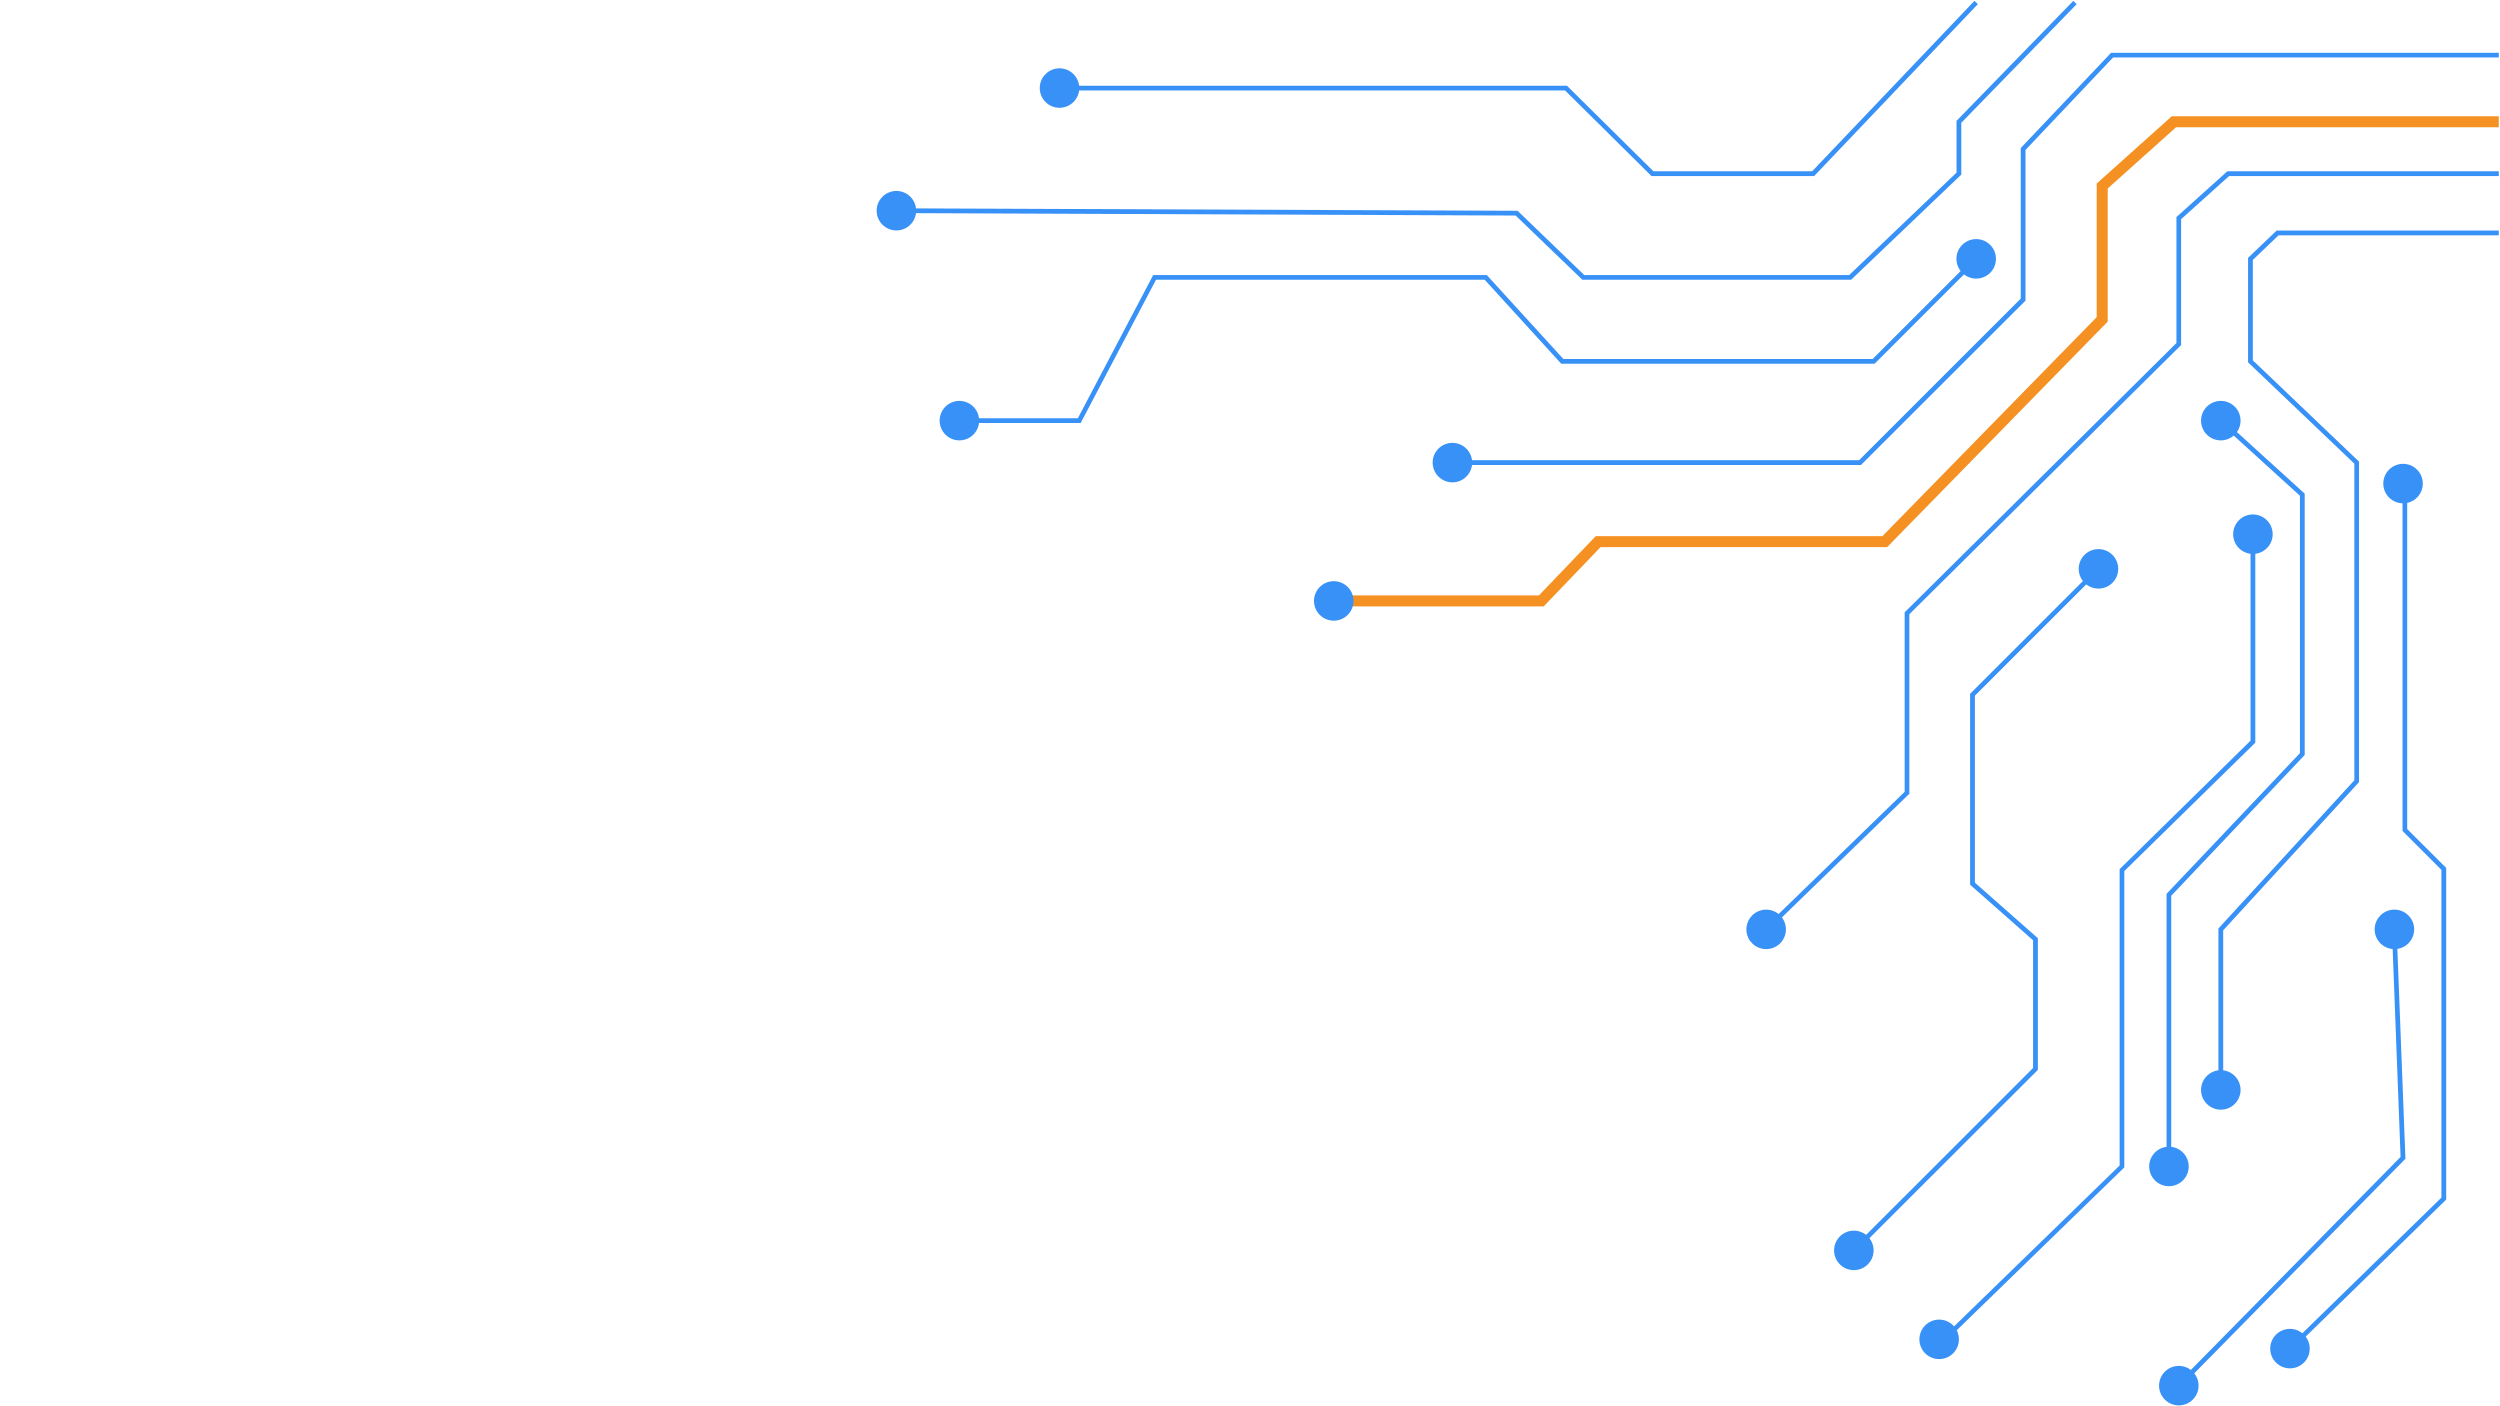 <svg xmlns="http://www.w3.org/2000/svg" xmlns:xlink="http://www.w3.org/1999/xlink" width="1366" zoomAndPan="magnify" viewBox="0 0 1024.5 576" height="768" preserveAspectRatio="xMidYMid meet" version="1.0"><defs><clipPath id="b8db1dc1f8"><path d="M 884 559 L 901 559 L 901 575.859 L 884 575.859 Z M 884 559 " clip-rule="nonzero"/></clipPath><clipPath id="ff115d6589"><path d="M 546 47 L 1024 47 L 1024 249 L 546 249 Z M 546 47 " clip-rule="nonzero"/></clipPath><clipPath id="264e173290"><path d="M 723 70 L 1024 70 L 1024 382 L 723 382 Z M 723 70 " clip-rule="nonzero"/></clipPath><clipPath id="dc74a7a017"><path d="M 595 21 L 1024 21 L 1024 191 L 595 191 Z M 595 21 " clip-rule="nonzero"/></clipPath><clipPath id="f2ef60f95f"><path d="M 367 0.141 L 852 0.141 L 852 115 L 367 115 Z M 367 0.141 " clip-rule="nonzero"/></clipPath><clipPath id="d875c99c2a"><path d="M 434 0.141 L 811 0.141 L 811 73 L 434 73 Z M 434 0.141 " clip-rule="nonzero"/></clipPath><clipPath id="6f9a459819"><path d="M 909 94 L 1024 94 L 1024 447 L 909 447 Z M 909 94 " clip-rule="nonzero"/></clipPath><clipPath id="e03a5f59a1"><path d="M 359.25 78 L 376 78 L 376 95 L 359.25 95 Z M 359.25 78 " clip-rule="nonzero"/></clipPath></defs><g clip-path="url(#b8db1dc1f8)"><path fill="#3891f6" d="M 884.781 567.836 C 884.781 568.367 884.836 568.895 884.938 569.414 C 885.043 569.938 885.195 570.441 885.398 570.934 C 885.602 571.426 885.852 571.891 886.148 572.332 C 886.441 572.773 886.777 573.184 887.152 573.559 C 887.531 573.934 887.938 574.27 888.383 574.566 C 888.824 574.863 889.289 575.109 889.781 575.312 C 890.273 575.516 890.777 575.672 891.301 575.773 C 891.82 575.879 892.348 575.93 892.879 575.93 C 893.41 575.93 893.938 575.879 894.461 575.773 C 894.98 575.672 895.488 575.516 895.98 575.312 C 896.469 575.109 896.938 574.859 897.379 574.566 C 897.82 574.27 898.23 573.934 898.605 573.559 C 898.98 573.184 899.316 572.773 899.613 572.332 C 899.906 571.891 900.156 571.426 900.359 570.934 C 900.562 570.441 900.719 569.938 900.82 569.414 C 900.926 568.895 900.977 568.367 900.977 567.836 C 900.977 567.305 900.926 566.777 900.82 566.258 C 900.719 565.738 900.562 565.23 900.359 564.738 C 900.156 564.25 899.906 563.781 899.613 563.34 C 899.316 562.898 898.98 562.488 898.605 562.113 C 898.23 561.738 897.82 561.402 897.379 561.105 C 896.938 560.812 896.469 560.562 895.98 560.359 C 895.488 560.156 894.98 560.004 894.461 559.898 C 893.938 559.797 893.41 559.742 892.879 559.742 C 892.348 559.742 891.82 559.797 891.301 559.898 C 890.777 560.004 890.273 560.156 889.781 560.359 C 889.289 560.562 888.824 560.812 888.383 561.105 C 887.938 561.402 887.531 561.738 887.152 562.113 C 886.777 562.488 886.441 562.898 886.148 563.34 C 885.852 563.781 885.602 564.25 885.398 564.738 C 885.195 565.23 885.043 565.738 884.938 566.258 C 884.836 566.777 884.781 567.305 884.781 567.836 Z M 884.781 567.836 " fill-opacity="1" fill-rule="nonzero"/></g><g clip-path="url(#ff115d6589)"><path fill="#f59122" d="M 546.574 248.504 L 632.605 248.504 L 655.887 224.223 L 773.336 224.223 L 863.742 131.797 L 863.742 77.238 L 891.723 52.164 L 1024.5 52.164 L 1024.5 47.648 L 889.988 47.648 L 859.227 75.215 L 859.227 129.957 L 771.418 219.707 L 653.934 219.707 L 630.656 243.988 L 546.574 243.988 Z M 546.574 248.504 " fill-opacity="1" fill-rule="nonzero"/></g><g clip-path="url(#264e173290)"><path fill="#3891f6" d="M 724.461 381.543 L 782.445 325.285 L 782.445 251.719 L 893.82 141.41 L 893.82 89.812 L 913.484 72.145 L 1024.5 72.145 L 1024.5 70.195 L 912.762 70.195 L 891.902 88.945 L 891.902 140.578 L 780.527 250.926 L 780.527 324.488 L 723.09 380.168 Z M 724.461 381.543 " fill-opacity="1" fill-rule="nonzero"/></g><g clip-path="url(#dc74a7a017)"><path fill="#3891f6" d="M 595.191 190.547 L 762.637 190.547 L 830.055 123.199 L 830.055 61.449 L 865.949 23.547 L 1024.5 23.547 L 1024.5 21.633 L 865.117 21.633 L 828.102 60.656 L 828.102 122.367 L 761.84 188.598 L 595.191 188.598 Z M 595.191 190.547 " fill-opacity="1" fill-rule="nonzero"/></g><g clip-path="url(#f2ef60f95f)"><path fill="#3891f6" d="M 648.441 114.637 L 758.586 114.637 L 803.738 71.566 L 803.738 50.32 L 851.02 1.723 L 849.645 0.352 L 801.785 49.527 L 801.785 70.734 L 757.793 112.719 L 649.234 112.719 L 621.906 86.379 L 367.348 85.367 L 367.348 87.32 L 621.113 88.332 Z M 648.441 114.637 " fill-opacity="1" fill-rule="nonzero"/></g><g clip-path="url(#d875c99c2a)"><path fill="#3891f6" d="M 676.781 72.145 L 743.441 72.145 L 810.531 1.688 L 809.121 0.352 L 742.609 70.195 L 677.578 70.195 L 642.152 35.145 L 434.184 35.145 L 434.184 37.062 L 641.355 37.062 Z M 676.781 72.145 " fill-opacity="1" fill-rule="nonzero"/></g><g clip-path="url(#6f9a459819)"><path fill="#3891f6" d="M 909.109 446.652 L 911.062 446.652 L 911.062 381.254 L 966.73 320.516 L 966.73 189.176 L 923.207 147.66 L 923.207 106.508 L 933.766 96.426 L 1024.5 96.426 L 1024.5 94.473 L 932.969 94.473 L 921.258 105.676 L 921.258 148.492 L 964.816 190.008 L 964.816 319.754 L 909.109 380.492 Z M 909.109 446.652 " fill-opacity="1" fill-rule="nonzero"/></g><path fill="#3891f6" d="M 887.855 478.012 L 889.77 478.012 L 889.77 367.09 L 944.465 309.387 L 944.465 202.293 L 910.738 171.652 L 909.438 173.098 L 942.512 203.16 L 942.512 308.629 L 887.855 366.293 Z M 887.855 478.012 " fill-opacity="1" fill-rule="nonzero"/><path fill="#3891f6" d="M 797.34 549.555 L 870.539 478.41 L 870.539 356.973 L 924.223 304.363 L 924.223 218.91 L 922.27 218.91 L 922.27 303.531 L 868.625 356.176 L 868.625 477.617 L 796 548.18 Z M 797.34 549.555 " fill-opacity="1" fill-rule="nonzero"/><path fill="#3891f6" d="M 939.113 553.348 L 1002.449 491.598 L 1002.449 355.672 L 986.469 339.738 L 986.469 198.172 L 984.555 198.172 L 984.555 340.531 L 1000.496 356.465 L 1000.496 490.77 L 937.742 551.977 Z M 939.113 553.348 " fill-opacity="1" fill-rule="nonzero"/><path fill="#3891f6" d="M 893.566 568.523 L 985.746 474.871 L 981.914 375.398 L 980 375.473 L 983.758 474.109 L 892.156 567.148 Z M 893.566 568.523 " fill-opacity="1" fill-rule="nonzero"/><path fill="#3891f6" d="M 930.332 552.66 C 930.332 553.191 930.383 553.719 930.484 554.242 C 930.59 554.762 930.742 555.266 930.945 555.758 C 931.148 556.25 931.398 556.715 931.695 557.156 C 931.992 557.602 932.324 558.008 932.703 558.383 C 933.078 558.762 933.488 559.094 933.93 559.391 C 934.371 559.688 934.836 559.934 935.328 560.141 C 935.82 560.344 936.328 560.496 936.848 560.598 C 937.371 560.703 937.895 560.754 938.426 560.754 C 938.961 560.754 939.484 560.703 940.008 560.598 C 940.527 560.496 941.035 560.344 941.527 560.141 C 942.02 559.934 942.484 559.688 942.926 559.391 C 943.367 559.094 943.777 558.762 944.152 558.383 C 944.531 558.008 944.863 557.602 945.16 557.156 C 945.457 556.715 945.707 556.25 945.91 555.758 C 946.113 555.266 946.266 554.762 946.371 554.242 C 946.473 553.719 946.523 553.191 946.523 552.66 C 946.523 552.129 946.473 551.605 946.371 551.082 C 946.266 550.562 946.113 550.055 945.91 549.562 C 945.707 549.074 945.457 548.605 945.16 548.164 C 944.863 547.723 944.531 547.312 944.152 546.938 C 943.777 546.562 943.367 546.227 942.926 545.934 C 942.484 545.637 942.02 545.387 941.527 545.184 C 941.035 544.98 940.527 544.828 940.008 544.723 C 939.484 544.621 938.961 544.566 938.426 544.566 C 937.895 544.566 937.371 544.621 936.848 544.723 C 936.328 544.828 935.82 544.98 935.328 545.184 C 934.836 545.387 934.371 545.637 933.93 545.934 C 933.488 546.227 933.078 546.562 932.703 546.938 C 932.324 547.312 931.992 547.723 931.695 548.164 C 931.398 548.605 931.148 549.074 930.945 549.562 C 930.742 550.055 930.59 550.562 930.484 551.082 C 930.383 551.605 930.332 552.129 930.332 552.66 Z M 930.332 552.66 " fill-opacity="1" fill-rule="nonzero"/><path fill="#3891f6" d="M 786.566 548.867 C 786.566 549.398 786.617 549.926 786.723 550.445 C 786.824 550.969 786.98 551.473 787.184 551.965 C 787.387 552.457 787.637 552.922 787.93 553.363 C 788.227 553.805 788.562 554.215 788.938 554.59 C 789.312 554.965 789.723 555.301 790.164 555.598 C 790.605 555.891 791.074 556.141 791.566 556.344 C 792.055 556.547 792.562 556.703 793.082 556.805 C 793.605 556.91 794.133 556.961 794.664 556.961 C 795.195 556.961 795.723 556.91 796.242 556.805 C 796.766 556.703 797.27 556.547 797.762 556.344 C 798.254 556.141 798.719 555.891 799.16 555.598 C 799.605 555.301 800.012 554.965 800.391 554.59 C 800.766 554.215 801.102 553.805 801.395 553.363 C 801.691 552.922 801.941 552.457 802.145 551.965 C 802.348 551.473 802.5 550.969 802.605 550.445 C 802.707 549.926 802.762 549.398 802.762 548.867 C 802.762 548.336 802.707 547.809 802.605 547.289 C 802.5 546.766 802.348 546.262 802.145 545.77 C 801.941 545.277 801.691 544.812 801.395 544.371 C 801.102 543.93 800.766 543.52 800.391 543.145 C 800.012 542.77 799.605 542.434 799.16 542.137 C 798.719 541.844 798.254 541.594 797.762 541.391 C 797.27 541.188 796.766 541.031 796.242 540.93 C 795.723 540.824 795.195 540.773 794.664 540.773 C 794.133 540.773 793.605 540.824 793.082 540.93 C 792.562 541.031 792.055 541.188 791.566 541.391 C 791.074 541.594 790.605 541.844 790.164 542.137 C 789.723 542.434 789.312 542.77 788.938 543.145 C 788.562 543.52 788.227 543.93 787.93 544.371 C 787.637 544.812 787.387 545.277 787.184 545.77 C 786.98 546.262 786.824 546.766 786.723 547.289 C 786.617 547.809 786.566 548.336 786.566 548.867 Z M 786.566 548.867 " fill-opacity="1" fill-rule="nonzero"/><path fill="#3891f6" d="M 751.609 512.41 C 751.609 512.941 751.66 513.469 751.766 513.988 C 751.867 514.512 752.023 515.016 752.227 515.508 C 752.43 516 752.68 516.465 752.973 516.906 C 753.27 517.348 753.605 517.758 753.98 518.133 C 754.355 518.508 754.766 518.844 755.207 519.141 C 755.652 519.434 756.117 519.684 756.609 519.887 C 757.098 520.09 757.605 520.246 758.129 520.348 C 758.648 520.453 759.176 520.504 759.707 520.504 C 760.238 520.504 760.766 520.453 761.285 520.348 C 761.809 520.246 762.316 520.09 762.805 519.887 C 763.297 519.684 763.766 519.434 764.207 519.141 C 764.648 518.844 765.059 518.508 765.434 518.133 C 765.809 517.758 766.145 517.348 766.441 516.906 C 766.734 516.465 766.984 516 767.188 515.508 C 767.391 515.016 767.547 514.512 767.648 513.988 C 767.754 513.469 767.805 512.941 767.805 512.41 C 767.805 511.879 767.754 511.352 767.648 510.832 C 767.547 510.309 767.391 509.805 767.188 509.312 C 766.984 508.82 766.734 508.355 766.441 507.914 C 766.145 507.473 765.809 507.062 765.434 506.688 C 765.059 506.312 764.648 505.977 764.207 505.68 C 763.766 505.387 763.297 505.137 762.805 504.934 C 762.316 504.73 761.809 504.578 761.285 504.473 C 760.766 504.367 760.238 504.316 759.707 504.316 C 759.176 504.316 758.648 504.367 758.129 504.473 C 757.605 504.578 757.098 504.73 756.609 504.934 C 756.117 505.137 755.652 505.387 755.207 505.68 C 754.766 505.977 754.355 506.312 753.98 506.688 C 753.605 507.062 753.27 507.473 752.973 507.914 C 752.68 508.355 752.43 508.824 752.227 509.312 C 752.023 509.805 751.867 510.309 751.766 510.832 C 751.66 511.352 751.609 511.879 751.609 512.41 Z M 751.609 512.41 " fill-opacity="1" fill-rule="nonzero"/><path fill="#3891f6" d="M 880.734 478.012 C 880.734 478.543 880.785 479.07 880.891 479.594 C 880.992 480.113 881.148 480.621 881.352 481.109 C 881.555 481.602 881.805 482.066 882.098 482.508 C 882.395 482.953 882.73 483.359 883.105 483.734 C 883.48 484.113 883.891 484.449 884.332 484.742 C 884.773 485.039 885.242 485.289 885.734 485.492 C 886.223 485.695 886.73 485.848 887.25 485.949 C 887.773 486.055 888.301 486.105 888.832 486.105 C 889.363 486.105 889.891 486.055 890.41 485.949 C 890.934 485.848 891.438 485.695 891.93 485.492 C 892.422 485.289 892.887 485.039 893.328 484.742 C 893.773 484.449 894.18 484.113 894.559 483.734 C 894.934 483.359 895.27 482.953 895.562 482.508 C 895.859 482.066 896.109 481.602 896.312 481.109 C 896.516 480.621 896.668 480.113 896.773 479.594 C 896.875 479.07 896.93 478.543 896.93 478.012 C 896.93 477.48 896.875 476.957 896.773 476.434 C 896.668 475.914 896.516 475.406 896.312 474.914 C 896.109 474.426 895.859 473.957 895.562 473.516 C 895.27 473.074 894.934 472.664 894.559 472.289 C 894.18 471.914 893.773 471.578 893.328 471.285 C 892.887 470.988 892.422 470.738 891.93 470.535 C 891.438 470.332 890.934 470.18 890.41 470.074 C 889.891 469.973 889.363 469.918 888.832 469.918 C 888.301 469.918 887.773 469.973 887.25 470.074 C 886.73 470.18 886.223 470.332 885.734 470.535 C 885.242 470.738 884.773 470.988 884.332 471.285 C 883.891 471.578 883.48 471.914 883.105 472.289 C 882.73 472.664 882.395 473.074 882.098 473.516 C 881.805 473.957 881.555 474.426 881.352 474.914 C 881.148 475.406 880.992 475.914 880.891 476.434 C 880.785 476.957 880.734 477.48 880.734 478.012 Z M 880.734 478.012 " fill-opacity="1" fill-rule="nonzero"/><path fill="#3891f6" d="M 901.988 446.652 C 901.988 447.184 902.043 447.707 902.145 448.23 C 902.25 448.75 902.402 449.258 902.605 449.746 C 902.809 450.238 903.059 450.707 903.355 451.148 C 903.648 451.59 903.984 451.996 904.359 452.375 C 904.738 452.75 905.145 453.086 905.59 453.379 C 906.031 453.676 906.496 453.926 906.988 454.129 C 907.48 454.332 907.984 454.484 908.508 454.59 C 909.027 454.691 909.555 454.746 910.086 454.746 C 910.617 454.746 911.145 454.691 911.668 454.59 C 912.188 454.484 912.695 454.332 913.188 454.129 C 913.676 453.926 914.145 453.676 914.586 453.379 C 915.027 453.086 915.438 452.75 915.812 452.375 C 916.188 451.996 916.523 451.59 916.82 451.148 C 917.113 450.707 917.363 450.238 917.566 449.746 C 917.77 449.258 917.926 448.75 918.027 448.23 C 918.133 447.707 918.184 447.184 918.184 446.652 C 918.184 446.121 918.133 445.594 918.027 445.07 C 917.926 444.551 917.77 444.043 917.566 443.555 C 917.363 443.062 917.113 442.598 916.82 442.152 C 916.523 441.711 916.188 441.305 915.812 440.926 C 915.438 440.551 915.027 440.215 914.586 439.922 C 914.145 439.625 913.676 439.375 913.188 439.172 C 912.695 438.969 912.188 438.816 911.668 438.711 C 911.145 438.609 910.617 438.559 910.086 438.559 C 909.555 438.559 909.027 438.609 908.508 438.711 C 907.984 438.816 907.48 438.969 906.988 439.172 C 906.496 439.375 906.031 439.625 905.59 439.922 C 905.145 440.215 904.738 440.551 904.359 440.926 C 903.984 441.305 903.648 441.711 903.355 442.152 C 903.059 442.598 902.809 443.062 902.605 443.555 C 902.402 444.043 902.25 444.551 902.145 445.07 C 902.043 445.594 901.988 446.121 901.988 446.652 Z M 901.988 446.652 " fill-opacity="1" fill-rule="nonzero"/><path fill="#3891f6" d="M 915.148 218.91 C 915.148 219.445 915.199 219.969 915.305 220.492 C 915.406 221.012 915.562 221.52 915.766 222.008 C 915.969 222.5 916.219 222.965 916.512 223.41 C 916.809 223.852 917.145 224.258 917.52 224.637 C 917.895 225.012 918.305 225.348 918.746 225.641 C 919.188 225.938 919.656 226.188 920.145 226.391 C 920.637 226.594 921.145 226.746 921.664 226.852 C 922.188 226.953 922.715 227.004 923.246 227.004 C 923.777 227.004 924.305 226.953 924.824 226.852 C 925.348 226.746 925.852 226.594 926.344 226.391 C 926.836 226.188 927.301 225.938 927.742 225.641 C 928.188 225.348 928.594 225.012 928.973 224.637 C 929.348 224.258 929.684 223.852 929.977 223.41 C 930.273 222.965 930.523 222.5 930.727 222.008 C 930.93 221.52 931.082 221.012 931.188 220.492 C 931.289 219.969 931.344 219.445 931.344 218.91 C 931.344 218.379 931.289 217.855 931.188 217.332 C 931.082 216.812 930.93 216.305 930.727 215.816 C 930.523 215.324 930.273 214.855 929.977 214.414 C 929.684 213.973 929.348 213.566 928.973 213.188 C 928.594 212.812 928.188 212.477 927.742 212.184 C 927.301 211.887 926.836 211.637 926.344 211.434 C 925.852 211.23 925.348 211.078 924.824 210.973 C 924.305 210.871 923.777 210.82 923.246 210.82 C 922.715 210.82 922.188 210.871 921.664 210.973 C 921.145 211.078 920.637 211.23 920.145 211.434 C 919.656 211.637 919.188 211.887 918.746 212.184 C 918.305 212.477 917.895 212.812 917.52 213.188 C 917.145 213.566 916.809 213.973 916.512 214.414 C 916.219 214.855 915.969 215.324 915.766 215.816 C 915.562 216.305 915.406 216.812 915.305 217.332 C 915.199 217.855 915.148 218.379 915.148 218.91 Z M 915.148 218.91 " fill-opacity="1" fill-rule="nonzero"/><path fill="#3891f6" d="M 851.852 233.113 C 851.852 233.645 851.902 234.168 852.008 234.691 C 852.109 235.211 852.266 235.719 852.469 236.207 C 852.672 236.699 852.922 237.168 853.215 237.609 C 853.512 238.051 853.848 238.457 854.223 238.836 C 854.598 239.211 855.008 239.547 855.449 239.84 C 855.891 240.137 856.359 240.387 856.848 240.59 C 857.34 240.793 857.848 240.945 858.367 241.051 C 858.891 241.152 859.418 241.207 859.949 241.207 C 860.48 241.207 861.008 241.152 861.527 241.051 C 862.051 240.945 862.555 240.793 863.047 240.59 C 863.539 240.387 864.004 240.137 864.445 239.84 C 864.891 239.547 865.297 239.211 865.676 238.836 C 866.051 238.457 866.387 238.051 866.68 237.609 C 866.977 237.168 867.227 236.699 867.43 236.207 C 867.633 235.719 867.785 235.211 867.891 234.691 C 867.992 234.168 868.047 233.645 868.047 233.113 C 868.047 232.582 867.992 232.055 867.891 231.531 C 867.785 231.012 867.633 230.504 867.43 230.016 C 867.227 229.523 866.977 229.059 866.68 228.613 C 866.387 228.172 866.051 227.766 865.676 227.391 C 865.297 227.012 864.891 226.676 864.445 226.383 C 864.004 226.086 863.539 225.836 863.047 225.633 C 862.555 225.43 862.051 225.277 861.527 225.172 C 861.008 225.07 860.48 225.02 859.949 225.02 C 859.418 225.02 858.891 225.07 858.367 225.172 C 857.848 225.277 857.34 225.43 856.848 225.633 C 856.359 225.836 855.891 226.086 855.449 226.383 C 855.008 226.676 854.598 227.012 854.223 227.391 C 853.848 227.766 853.512 228.172 853.215 228.613 C 852.922 229.059 852.672 229.523 852.469 230.016 C 852.266 230.504 852.109 231.012 852.008 231.531 C 851.902 232.055 851.852 232.582 851.852 233.113 Z M 851.852 233.113 " fill-opacity="1" fill-rule="nonzero"/><path fill="#3891f6" d="M 901.988 172.375 C 901.988 172.906 902.043 173.434 902.145 173.953 C 902.25 174.473 902.402 174.98 902.605 175.473 C 902.809 175.961 903.059 176.43 903.355 176.871 C 903.648 177.312 903.984 177.723 904.359 178.098 C 904.738 178.473 905.145 178.809 905.59 179.105 C 906.031 179.398 906.496 179.648 906.988 179.852 C 907.48 180.055 907.984 180.207 908.508 180.312 C 909.027 180.414 909.555 180.469 910.086 180.469 C 910.617 180.469 911.145 180.414 911.668 180.312 C 912.188 180.207 912.695 180.055 913.188 179.852 C 913.676 179.648 914.145 179.398 914.586 179.105 C 915.027 178.809 915.438 178.473 915.812 178.098 C 916.188 177.723 916.523 177.312 916.82 176.871 C 917.113 176.43 917.363 175.961 917.566 175.473 C 917.77 174.98 917.926 174.473 918.027 173.953 C 918.133 173.434 918.184 172.906 918.184 172.375 C 918.184 171.844 918.133 171.316 918.027 170.797 C 917.926 170.273 917.77 169.77 917.566 169.277 C 917.363 168.785 917.113 168.32 916.82 167.879 C 916.523 167.438 916.188 167.027 915.812 166.652 C 915.438 166.277 915.027 165.941 914.586 165.645 C 914.145 165.348 913.676 165.102 913.188 164.898 C 912.695 164.691 912.188 164.539 911.668 164.438 C 911.145 164.332 910.617 164.281 910.086 164.281 C 909.555 164.281 909.027 164.332 908.508 164.438 C 907.984 164.539 907.48 164.691 906.988 164.898 C 906.496 165.102 906.031 165.348 905.59 165.645 C 905.145 165.941 904.738 166.277 904.359 166.652 C 903.984 167.027 903.648 167.438 903.355 167.879 C 903.059 168.32 902.809 168.785 902.605 169.277 C 902.402 169.77 902.25 170.273 902.145 170.797 C 902.043 171.316 901.988 171.844 901.988 172.375 Z M 901.988 172.375 " fill-opacity="1" fill-rule="nonzero"/><path fill="#3891f6" d="M 715.676 380.855 C 715.676 381.387 715.73 381.914 715.832 382.434 C 715.938 382.953 716.09 383.461 716.293 383.953 C 716.496 384.441 716.746 384.91 717.043 385.352 C 717.336 385.793 717.672 386.203 718.051 386.578 C 718.426 386.953 718.836 387.289 719.277 387.586 C 719.719 387.879 720.184 388.129 720.676 388.332 C 721.168 388.535 721.676 388.688 722.195 388.793 C 722.715 388.895 723.242 388.949 723.773 388.949 C 724.309 388.949 724.832 388.895 725.355 388.793 C 725.875 388.688 726.383 388.535 726.875 388.332 C 727.363 388.129 727.832 387.879 728.273 387.586 C 728.715 387.289 729.125 386.953 729.5 386.578 C 729.875 386.203 730.211 385.793 730.508 385.352 C 730.805 384.91 731.051 384.441 731.258 383.953 C 731.461 383.461 731.613 382.953 731.719 382.434 C 731.82 381.914 731.871 381.387 731.871 380.855 C 731.871 380.324 731.82 379.797 731.719 379.277 C 731.613 378.754 731.461 378.25 731.258 377.758 C 731.051 377.266 730.805 376.801 730.508 376.359 C 730.211 375.918 729.875 375.508 729.5 375.133 C 729.125 374.758 728.715 374.422 728.273 374.125 C 727.832 373.828 727.363 373.582 726.875 373.379 C 726.383 373.172 725.875 373.02 725.355 372.918 C 724.832 372.812 724.309 372.762 723.773 372.762 C 723.242 372.762 722.715 372.812 722.195 372.918 C 721.672 373.02 721.168 373.172 720.676 373.379 C 720.184 373.582 719.719 373.828 719.277 374.125 C 718.836 374.422 718.426 374.758 718.051 375.133 C 717.672 375.508 717.336 375.918 717.043 376.359 C 716.746 376.801 716.496 377.266 716.293 377.758 C 716.09 378.25 715.938 378.754 715.832 379.277 C 715.73 379.797 715.676 380.324 715.676 380.855 Z M 715.676 380.855 " fill-opacity="1" fill-rule="nonzero"/><path fill="#3891f6" d="M 538.477 246.266 C 538.477 246.797 538.527 247.32 538.633 247.844 C 538.734 248.363 538.887 248.871 539.09 249.359 C 539.297 249.852 539.543 250.316 539.84 250.762 C 540.137 251.203 540.473 251.609 540.848 251.988 C 541.223 252.363 541.633 252.699 542.074 252.992 C 542.516 253.289 542.984 253.539 543.473 253.742 C 543.965 253.945 544.473 254.098 544.992 254.203 C 545.516 254.305 546.039 254.355 546.574 254.355 C 547.105 254.355 547.633 254.305 548.152 254.203 C 548.676 254.098 549.18 253.945 549.672 253.742 C 550.164 253.539 550.629 253.289 551.07 252.992 C 551.512 252.699 551.922 252.363 552.297 251.988 C 552.676 251.609 553.012 251.203 553.305 250.762 C 553.602 250.316 553.852 249.852 554.055 249.359 C 554.258 248.871 554.41 248.363 554.516 247.844 C 554.617 247.32 554.672 246.797 554.672 246.266 C 554.672 245.73 554.617 245.207 554.516 244.684 C 554.41 244.164 554.258 243.656 554.055 243.168 C 553.852 242.676 553.602 242.211 553.305 241.766 C 553.012 241.324 552.676 240.918 552.297 240.539 C 551.922 240.164 551.512 239.828 551.07 239.535 C 550.629 239.238 550.164 238.988 549.672 238.785 C 549.18 238.582 548.676 238.43 548.152 238.324 C 547.633 238.223 547.105 238.172 546.574 238.172 C 546.039 238.172 545.516 238.223 544.992 238.324 C 544.473 238.43 543.965 238.582 543.473 238.785 C 542.984 238.988 542.516 239.238 542.074 239.535 C 541.633 239.828 541.223 240.164 540.848 240.539 C 540.473 240.918 540.137 241.324 539.84 241.766 C 539.543 242.211 539.297 242.676 539.09 243.168 C 538.887 243.656 538.734 244.164 538.633 244.684 C 538.527 245.207 538.477 245.73 538.477 246.266 Z M 538.477 246.266 " fill-opacity="1" fill-rule="nonzero"/><path fill="#3891f6" d="M 587.094 189.574 C 587.094 190.105 587.148 190.629 587.25 191.152 C 587.355 191.672 587.508 192.18 587.711 192.672 C 587.914 193.16 588.164 193.629 588.461 194.07 C 588.754 194.512 589.09 194.922 589.469 195.297 C 589.844 195.672 590.254 196.008 590.695 196.301 C 591.137 196.598 591.602 196.848 592.094 197.051 C 592.586 197.254 593.094 197.406 593.613 197.512 C 594.137 197.613 594.66 197.668 595.191 197.668 C 595.727 197.668 596.25 197.613 596.773 197.512 C 597.293 197.406 597.801 197.254 598.293 197.051 C 598.781 196.848 599.25 196.598 599.691 196.301 C 600.133 196.008 600.543 195.672 600.918 195.297 C 601.293 194.922 601.629 194.512 601.926 194.07 C 602.223 193.629 602.469 193.16 602.676 192.672 C 602.879 192.18 603.031 191.672 603.137 191.152 C 603.238 190.629 603.289 190.105 603.289 189.574 C 603.289 189.043 603.238 188.516 603.137 187.992 C 603.031 187.473 602.879 186.965 602.676 186.477 C 602.469 185.984 602.223 185.52 601.926 185.078 C 601.629 184.633 601.293 184.227 600.918 183.852 C 600.543 183.473 600.133 183.137 599.691 182.844 C 599.25 182.547 598.781 182.297 598.293 182.094 C 597.801 181.891 597.293 181.738 596.773 181.637 C 596.25 181.531 595.727 181.48 595.191 181.48 C 594.66 181.48 594.137 181.531 593.613 181.637 C 593.094 181.738 592.586 181.891 592.094 182.094 C 591.602 182.297 591.137 182.547 590.695 182.844 C 590.254 183.137 589.844 183.473 589.469 183.852 C 589.09 184.227 588.754 184.633 588.461 185.078 C 588.164 185.52 587.914 185.984 587.711 186.477 C 587.508 186.965 587.355 187.473 587.25 187.992 C 587.148 188.516 587.094 189.043 587.094 189.574 Z M 587.094 189.574 " fill-opacity="1" fill-rule="nonzero"/><path fill="#3891f6" d="M 801.75 106.074 C 801.75 106.605 801.801 107.129 801.902 107.652 C 802.008 108.172 802.16 108.68 802.363 109.168 C 802.566 109.66 802.816 110.129 803.113 110.57 C 803.41 111.012 803.742 111.418 804.121 111.797 C 804.496 112.172 804.906 112.508 805.348 112.801 C 805.789 113.098 806.258 113.348 806.746 113.551 C 807.238 113.754 807.746 113.906 808.266 114.012 C 808.789 114.113 809.312 114.164 809.848 114.164 C 810.379 114.164 810.902 114.113 811.426 114.012 C 811.945 113.906 812.453 113.754 812.945 113.551 C 813.438 113.348 813.902 113.098 814.344 112.801 C 814.785 112.508 815.195 112.172 815.57 111.797 C 815.949 111.418 816.281 111.012 816.578 110.57 C 816.875 110.129 817.125 109.66 817.328 109.168 C 817.531 108.68 817.684 108.172 817.789 107.652 C 817.891 107.129 817.941 106.605 817.941 106.074 C 817.941 105.539 817.891 105.016 817.789 104.492 C 817.684 103.973 817.531 103.465 817.328 102.977 C 817.125 102.484 816.875 102.02 816.578 101.574 C 816.281 101.133 815.949 100.727 815.57 100.348 C 815.195 99.973 814.785 99.637 814.344 99.344 C 813.902 99.047 813.438 98.797 812.945 98.594 C 812.453 98.391 811.945 98.238 811.426 98.133 C 810.902 98.031 810.379 97.98 809.848 97.98 C 809.312 97.98 808.789 98.031 808.266 98.133 C 807.746 98.238 807.238 98.391 806.746 98.594 C 806.254 98.797 805.789 99.047 805.348 99.344 C 804.906 99.637 804.496 99.973 804.121 100.348 C 803.742 100.727 803.41 101.133 803.113 101.574 C 802.816 102.02 802.566 102.484 802.363 102.977 C 802.16 103.465 802.008 103.973 801.902 104.492 C 801.801 105.016 801.75 105.539 801.75 106.074 Z M 801.75 106.074 " fill-opacity="1" fill-rule="nonzero"/><g clip-path="url(#e03a5f59a1)"><path fill="#3891f6" d="M 359.25 86.344 C 359.25 86.875 359.301 87.402 359.402 87.922 C 359.508 88.445 359.66 88.949 359.863 89.441 C 360.07 89.934 360.316 90.398 360.613 90.84 C 360.91 91.281 361.246 91.691 361.621 92.066 C 361.996 92.441 362.406 92.777 362.848 93.074 C 363.289 93.367 363.758 93.617 364.246 93.82 C 364.738 94.023 365.246 94.18 365.766 94.281 C 366.289 94.387 366.812 94.438 367.348 94.438 C 367.879 94.438 368.402 94.387 368.926 94.281 C 369.445 94.18 369.953 94.023 370.445 93.82 C 370.938 93.617 371.402 93.367 371.844 93.074 C 372.285 92.777 372.695 92.441 373.07 92.066 C 373.449 91.691 373.785 91.281 374.078 90.84 C 374.375 90.398 374.625 89.934 374.828 89.441 C 375.031 88.949 375.184 88.445 375.289 87.922 C 375.391 87.402 375.441 86.875 375.441 86.344 C 375.441 85.812 375.391 85.285 375.289 84.766 C 375.184 84.246 375.031 83.738 374.828 83.246 C 374.625 82.758 374.375 82.289 374.078 81.848 C 373.785 81.406 373.449 80.996 373.07 80.621 C 372.695 80.246 372.285 79.91 371.844 79.613 C 371.402 79.32 370.938 79.07 370.445 78.867 C 369.953 78.664 369.445 78.512 368.926 78.406 C 368.402 78.301 367.879 78.25 367.348 78.25 C 366.812 78.25 366.289 78.301 365.766 78.406 C 365.246 78.512 364.738 78.664 364.246 78.867 C 363.758 79.07 363.289 79.32 362.848 79.613 C 362.406 79.91 361.996 80.246 361.621 80.621 C 361.246 80.996 360.91 81.406 360.613 81.848 C 360.316 82.289 360.07 82.758 359.863 83.246 C 359.66 83.738 359.508 84.246 359.402 84.766 C 359.301 85.285 359.25 85.812 359.25 86.344 Z M 359.25 86.344 " fill-opacity="1" fill-rule="nonzero"/></g><path fill="#3891f6" d="M 385.059 172.375 C 385.059 172.906 385.109 173.434 385.215 173.953 C 385.316 174.473 385.473 174.98 385.676 175.473 C 385.879 175.961 386.129 176.43 386.422 176.871 C 386.719 177.312 387.055 177.723 387.43 178.098 C 387.805 178.473 388.215 178.809 388.656 179.105 C 389.102 179.398 389.566 179.648 390.059 179.852 C 390.547 180.055 391.055 180.207 391.578 180.312 C 392.098 180.414 392.625 180.469 393.156 180.469 C 393.688 180.469 394.215 180.414 394.734 180.312 C 395.258 180.207 395.766 180.055 396.254 179.852 C 396.746 179.648 397.215 179.398 397.656 179.105 C 398.098 178.809 398.508 178.473 398.883 178.098 C 399.258 177.723 399.594 177.312 399.891 176.871 C 400.184 176.43 400.434 175.961 400.637 175.473 C 400.84 174.98 400.996 174.473 401.098 173.953 C 401.203 173.434 401.254 172.906 401.254 172.375 C 401.254 171.844 401.203 171.316 401.098 170.797 C 400.996 170.273 400.84 169.77 400.637 169.277 C 400.434 168.785 400.184 168.32 399.891 167.879 C 399.594 167.438 399.258 167.027 398.883 166.652 C 398.508 166.277 398.098 165.941 397.656 165.645 C 397.215 165.348 396.746 165.102 396.254 164.898 C 395.766 164.691 395.258 164.539 394.734 164.438 C 394.215 164.332 393.688 164.281 393.156 164.281 C 392.625 164.281 392.098 164.332 391.578 164.438 C 391.055 164.539 390.547 164.691 390.059 164.898 C 389.566 165.102 389.102 165.348 388.656 165.645 C 388.215 165.941 387.805 166.277 387.43 166.652 C 387.055 167.027 386.719 167.438 386.422 167.879 C 386.129 168.32 385.879 168.785 385.676 169.277 C 385.473 169.77 385.316 170.273 385.215 170.797 C 385.109 171.316 385.059 171.844 385.059 172.375 Z M 385.059 172.375 " fill-opacity="1" fill-rule="nonzero"/><path fill="#3891f6" d="M 426.09 36.086 C 426.09 36.617 426.141 37.145 426.242 37.664 C 426.348 38.184 426.5 38.691 426.703 39.184 C 426.906 39.672 427.156 40.141 427.453 40.582 C 427.75 41.023 428.082 41.434 428.461 41.809 C 428.836 42.184 429.246 42.52 429.688 42.816 C 430.129 43.109 430.594 43.359 431.086 43.562 C 431.578 43.766 432.086 43.918 432.605 44.023 C 433.129 44.125 433.652 44.18 434.184 44.18 C 434.719 44.18 435.242 44.125 435.766 44.023 C 436.285 43.918 436.793 43.766 437.285 43.562 C 437.777 43.359 438.242 43.109 438.684 42.816 C 439.125 42.52 439.535 42.184 439.91 41.809 C 440.289 41.434 440.621 41.023 440.918 40.582 C 441.215 40.141 441.465 39.672 441.668 39.184 C 441.871 38.691 442.023 38.184 442.129 37.664 C 442.23 37.145 442.281 36.617 442.281 36.086 C 442.281 35.555 442.23 35.027 442.129 34.508 C 442.023 33.984 441.871 33.48 441.668 32.988 C 441.465 32.496 441.215 32.031 440.918 31.59 C 440.621 31.148 440.289 30.738 439.91 30.363 C 439.535 29.984 439.125 29.652 438.684 29.355 C 438.242 29.059 437.777 28.812 437.285 28.609 C 436.793 28.402 436.285 28.25 435.766 28.148 C 435.242 28.043 434.719 27.992 434.184 27.992 C 433.652 27.992 433.129 28.043 432.605 28.148 C 432.086 28.25 431.578 28.402 431.086 28.609 C 430.594 28.812 430.129 29.059 429.688 29.355 C 429.246 29.652 428.836 29.984 428.461 30.363 C 428.082 30.738 427.75 31.148 427.453 31.59 C 427.156 32.031 426.906 32.496 426.703 32.988 C 426.5 33.48 426.348 33.984 426.242 34.508 C 426.141 35.027 426.09 35.555 426.09 36.086 Z M 426.09 36.086 " fill-opacity="1" fill-rule="nonzero"/><path fill="#3891f6" d="M 973.129 380.855 C 973.129 381.387 973.184 381.914 973.285 382.434 C 973.391 382.953 973.543 383.461 973.746 383.953 C 973.949 384.441 974.199 384.91 974.496 385.352 C 974.789 385.793 975.125 386.203 975.504 386.578 C 975.879 386.953 976.289 387.289 976.73 387.586 C 977.172 387.879 977.637 388.129 978.129 388.332 C 978.621 388.535 979.125 388.688 979.648 388.793 C 980.168 388.895 980.695 388.949 981.227 388.949 C 981.762 388.949 982.285 388.895 982.809 388.793 C 983.328 388.688 983.836 388.535 984.328 388.332 C 984.816 388.129 985.285 387.879 985.727 387.586 C 986.168 387.289 986.578 386.953 986.953 386.578 C 987.328 386.203 987.664 385.793 987.961 385.352 C 988.258 384.91 988.504 384.441 988.711 383.953 C 988.914 383.461 989.066 382.953 989.168 382.434 C 989.273 381.914 989.324 381.387 989.324 380.855 C 989.324 380.324 989.273 379.797 989.168 379.277 C 989.066 378.754 988.914 378.25 988.711 377.758 C 988.504 377.266 988.258 376.801 987.961 376.359 C 987.664 375.918 987.328 375.508 986.953 375.133 C 986.578 374.758 986.168 374.422 985.727 374.125 C 985.285 373.828 984.816 373.582 984.328 373.379 C 983.836 373.172 983.328 373.02 982.809 372.918 C 982.285 372.812 981.762 372.762 981.227 372.762 C 980.695 372.762 980.168 372.812 979.648 372.918 C 979.125 373.02 978.621 373.172 978.129 373.379 C 977.637 373.582 977.172 373.828 976.73 374.125 C 976.289 374.422 975.879 374.758 975.504 375.133 C 975.125 375.508 974.789 375.918 974.496 376.359 C 974.199 376.801 973.949 377.266 973.746 377.758 C 973.543 378.25 973.391 378.754 973.285 379.277 C 973.184 379.797 973.129 380.324 973.129 380.855 Z M 973.129 380.855 " fill-opacity="1" fill-rule="nonzero"/><path fill="#3891f6" d="M 976.672 198.172 C 976.672 198.703 976.727 199.23 976.828 199.75 C 976.934 200.273 977.086 200.777 977.289 201.27 C 977.492 201.762 977.742 202.227 978.039 202.668 C 978.332 203.109 978.668 203.52 979.047 203.895 C 979.422 204.27 979.828 204.605 980.273 204.902 C 980.715 205.195 981.18 205.445 981.672 205.648 C 982.164 205.852 982.668 206.008 983.191 206.109 C 983.711 206.215 984.238 206.266 984.77 206.266 C 985.301 206.266 985.828 206.215 986.352 206.109 C 986.871 206.008 987.379 205.852 987.871 205.648 C 988.359 205.445 988.828 205.195 989.27 204.902 C 989.711 204.605 990.121 204.27 990.496 203.895 C 990.871 203.52 991.207 203.109 991.504 202.668 C 991.801 202.227 992.047 201.762 992.25 201.27 C 992.457 200.777 992.609 200.273 992.711 199.75 C 992.816 199.23 992.867 198.703 992.867 198.172 C 992.867 197.641 992.816 197.113 992.711 196.594 C 992.609 196.07 992.457 195.566 992.25 195.074 C 992.047 194.586 991.801 194.117 991.504 193.676 C 991.207 193.234 990.871 192.824 990.496 192.449 C 990.121 192.074 989.711 191.738 989.27 191.441 C 988.828 191.148 988.359 190.898 987.871 190.695 C 987.379 190.492 986.871 190.34 986.352 190.234 C 985.828 190.129 985.301 190.078 984.77 190.078 C 984.238 190.078 983.711 190.129 983.191 190.234 C 982.668 190.34 982.164 190.492 981.672 190.695 C 981.18 190.898 980.715 191.148 980.273 191.441 C 979.828 191.738 979.422 192.074 979.047 192.449 C 978.668 192.824 978.332 193.234 978.039 193.676 C 977.742 194.117 977.492 194.586 977.289 195.074 C 977.086 195.566 976.934 196.07 976.828 196.594 C 976.727 197.113 976.672 197.641 976.672 198.172 Z M 976.672 198.172 " fill-opacity="1" fill-rule="nonzero"/><path fill="#3891f6" d="M 760.395 513.098 L 835.113 438.449 L 835.113 384.469 L 809.305 361.703 L 809.305 285.105 L 860.637 233.797 L 859.262 232.426 L 807.352 284.309 L 807.352 362.57 L 833.16 385.336 L 833.16 437.652 L 759.02 511.762 Z M 760.395 513.098 " fill-opacity="1" fill-rule="nonzero"/><path fill="#3891f6" d="M 393.156 173.352 L 442.859 173.352 L 473.73 114.637 L 608.422 114.637 L 639.801 149.07 L 768.203 149.07 L 810.531 106.758 L 809.16 105.387 L 767.406 147.117 L 640.668 147.117 L 609.293 112.719 L 472.574 112.719 L 441.703 171.398 L 393.156 171.398 Z M 393.156 173.352 " fill-opacity="1" fill-rule="nonzero"/></svg>